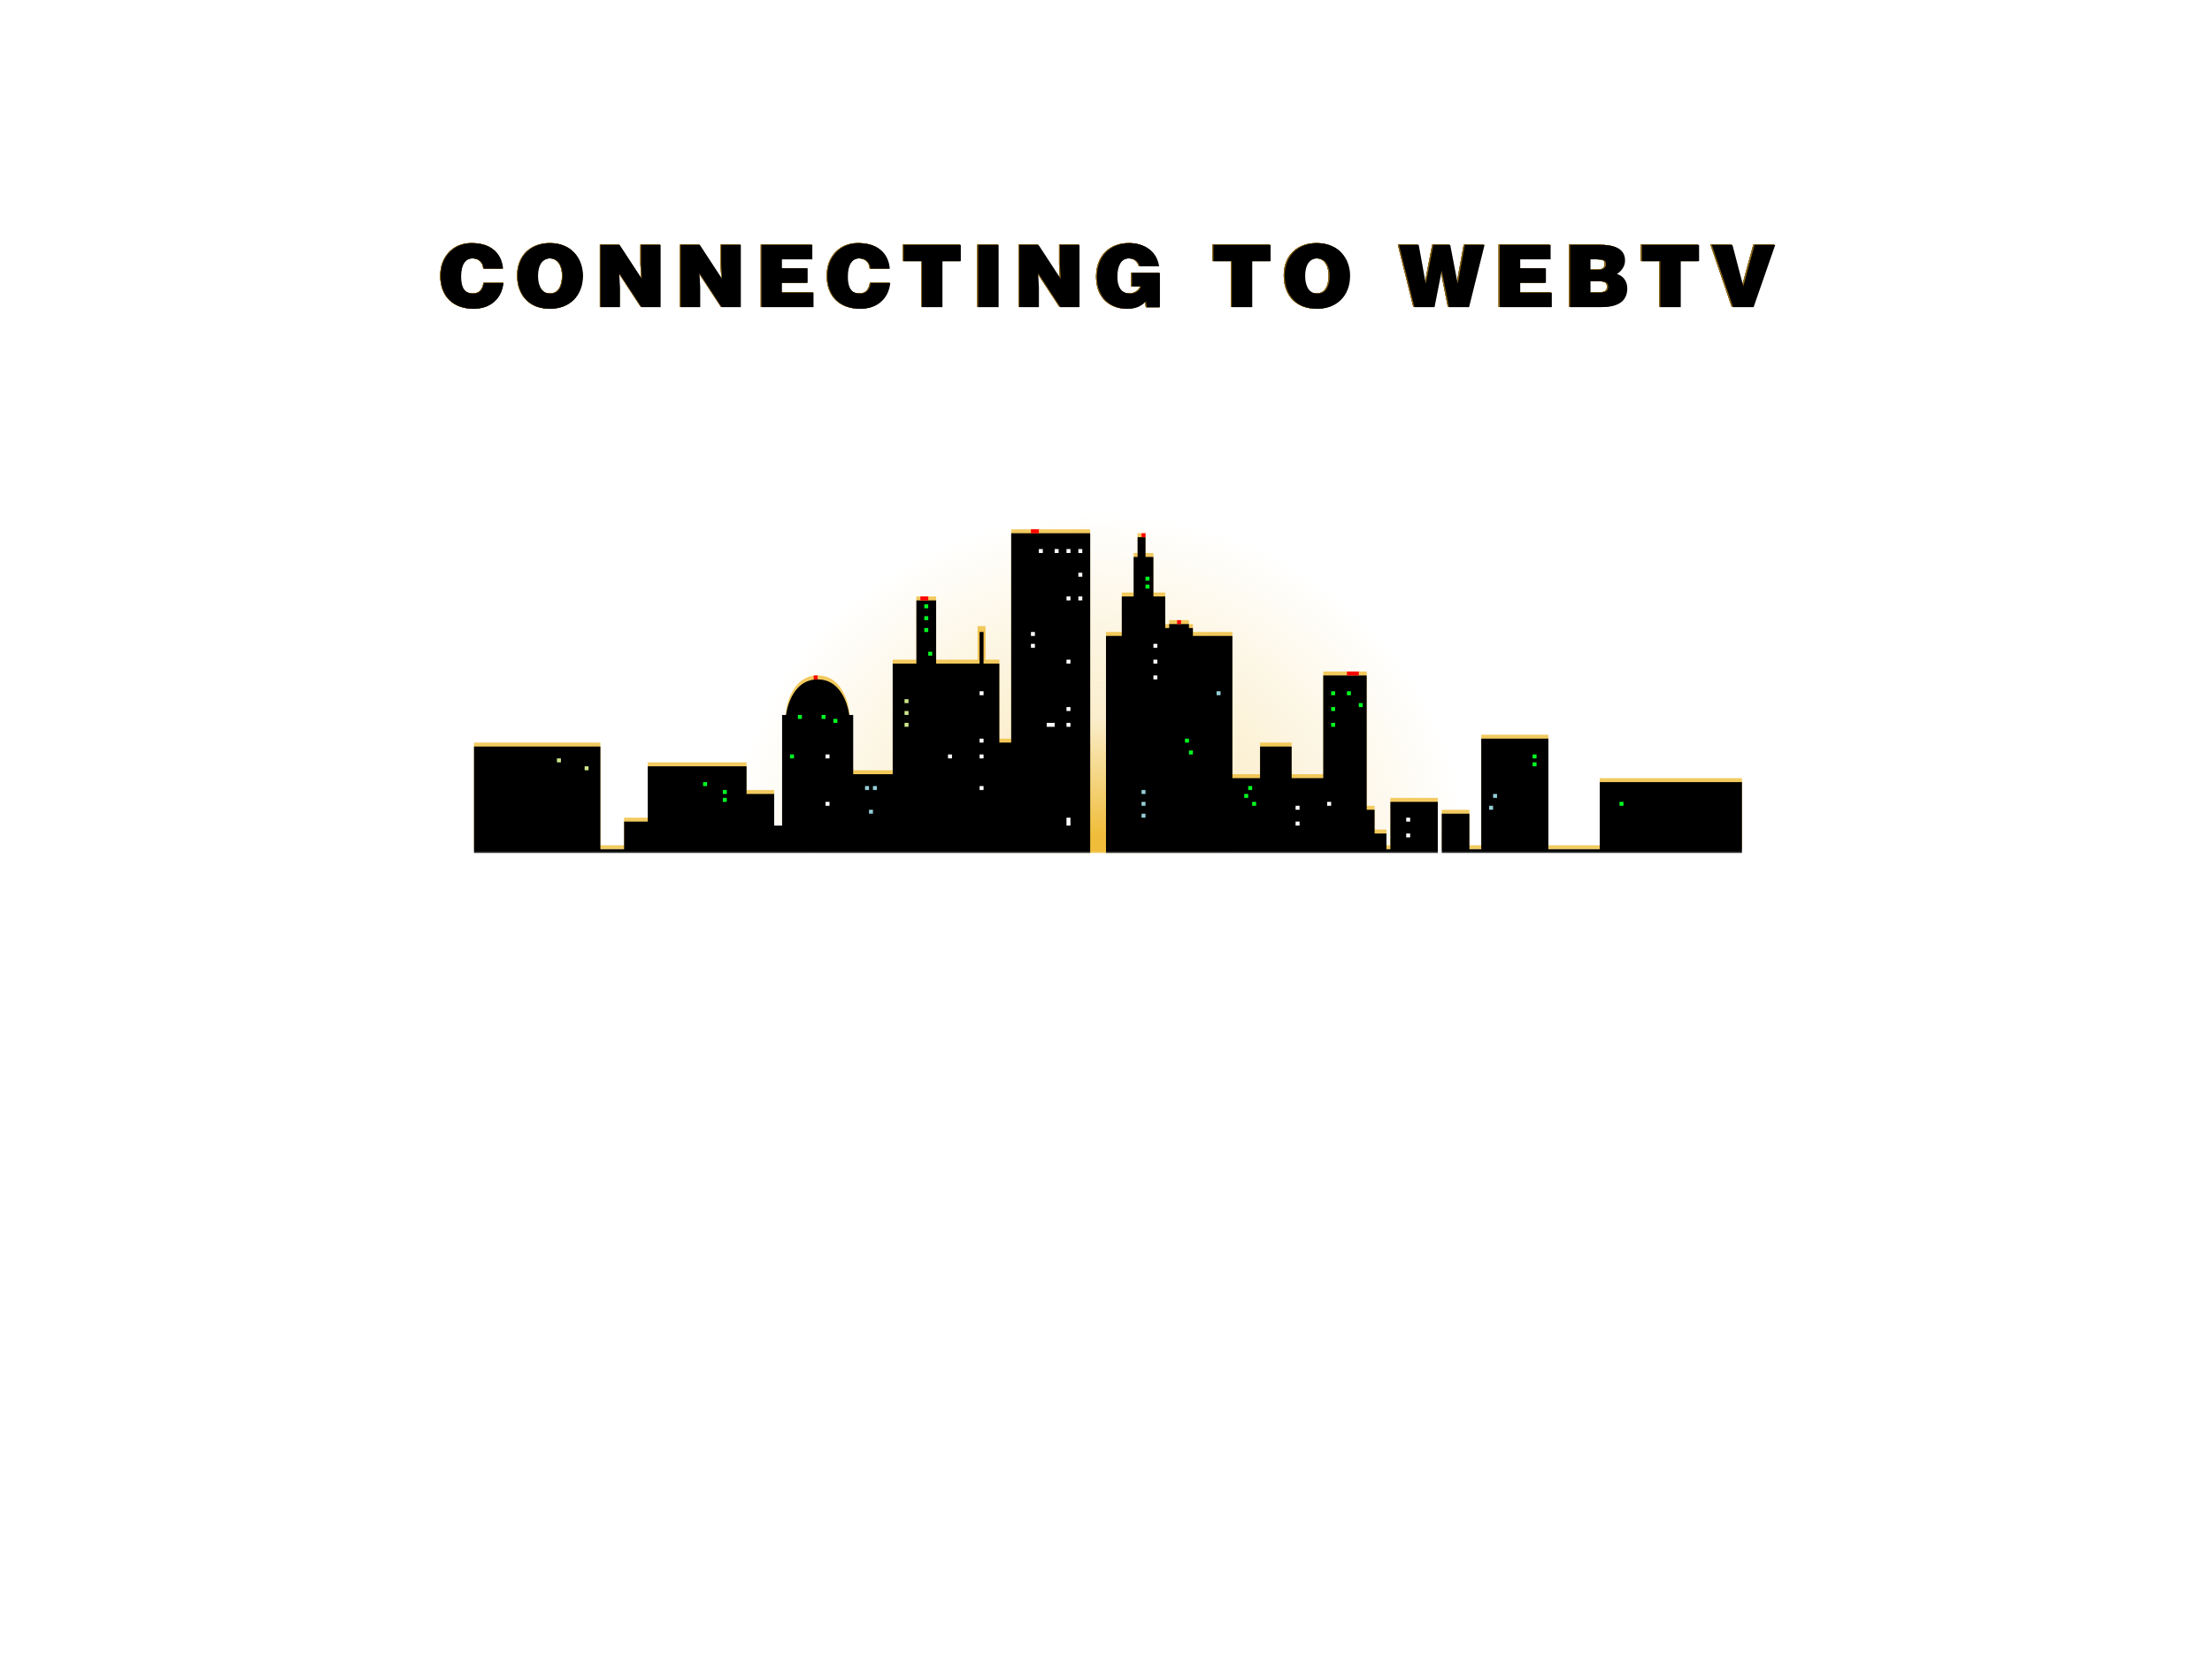 <svg width="560" height="420" version="1.1" viewBox="0 0 560 420" xmlns="http://www.w3.org/2000/svg" xmlns:cc="http://creativecommons.org/ns#" xmlns:dc="http://purl.org/dc/elements/1.1/" xmlns:rdf="http://www.w3.org/1999/02/22-rdf-syntax-ns#" xmlns:xlink="http://www.w3.org/1999/xlink"><title>WebTV Dialing</title><defs><filter id="f" x="-.014" y="-.288" width="1.028" height="1.576" color-interpolation-filters="sRGB"><feGaussianBlur stdDeviation="5.136"/></filter><filter id="g" x="-.014" y="-.288" width="1.028" height="1.576" color-interpolation-filters="sRGB"><feGaussianBlur stdDeviation="5.136"/></filter><filter id="h" x="-.014" y="-.288" width="1.028" height="1.576" color-interpolation-filters="sRGB"><feGaussianBlur stdDeviation="5.136"/></filter><filter id="i" x="-.014" y="-.288" width="1.028" height="1.576" color-interpolation-filters="sRGB"><feGaussianBlur stdDeviation="5.136"/></filter><filter id="j" x="-.014" y="-.288" width="1.028" height="1.576" color-interpolation-filters="sRGB"><feGaussianBlur stdDeviation="5.136"/></filter><filter id="k" x="-.014" y="-.288" width="1.028" height="1.576" color-interpolation-filters="sRGB"><feGaussianBlur stdDeviation="5.136"/></filter><radialGradient id="a" cx="278" cy="-91.5" r="83" gradientTransform="matrix(-1.121 2.7193e-7 -3.552e-7 -1.036 589.49 -310.81)" gradientUnits="userSpaceOnUse"><stop stop-color="#efbd39" offset="0"/><stop stop-color="#efbd39" offset=".05"/><stop stop-color="#efbd39" stop-opacity=".25" offset=".4"/><stop stop-color="#efbd39" stop-opacity="0" offset="1"/></radialGradient><filter id="e" x="-.017" y="-.067" width="1.034" height="1.134" color-interpolation-filters="sRGB"><feGaussianBlur stdDeviation="2.261"/></filter><filter id="d" x="-.197" y="-.046" width="1.394" height="1.093" color-interpolation-filters="sRGB"><feGaussianBlur stdDeviation="0.164"/></filter><linearGradient id="b" x1="248" x2="248" y1="160" y2="168" gradientUnits="userSpaceOnUse"><stop stop-color="#efbd39" offset=".25"/><stop stop-color="#efbd39" stop-opacity="0" offset="1"/></linearGradient><mask id="c" maskUnits="userSpaceOnUse"><path d="m115 90.046h331v125.95h-331z" fill="url(#l)" style="paint-order:fill markers stroke"/></mask><linearGradient id="l" x1="115" x2="446" y1="153.02" y2="153.02" gradientUnits="userSpaceOnUse"><stop offset="0"/><stop stop-color="#808080" offset=".16"/><stop stop-color="#fff" offset=".25"/><stop stop-color="#fff" offset=".7"/><stop stop-color="#808080" offset=".82"/><stop offset="1"/></linearGradient></defs><g fill="#8d681b" stroke-linejoin="bevel" stroke-width=".28"><path transform="matrix(.388 0 0 .388 -92.998 .285)" d="m567.61 174.45q-0.79-7.959-6.04-12.248-5.193-4.346-14.393-4.346-4.233 0-7.959 1.468-3.669 1.468-6.435 4.29t-4.346 6.773q-1.524 3.951-1.524 8.805 0 4.911 1.468 8.918 1.468 3.951 4.29 6.773t6.83 4.29 8.975 1.468q8.072 0 13.264-4.459 5.249-4.516 6.152-12.361h-12.813q-0.395 3.104-2.088 5.024-1.693 1.863-4.741 1.863-2.427 0-4.064-0.847-1.58-0.903-2.427-2.427-0.847-1.58-1.185-3.5-0.339-1.919-0.339-4.29 0-5.814 1.976-8.805 1.976-3.048 5.532-3.048 3.104 0 5.024 1.75 1.919 1.75 2.201 4.911zm30.635-6.66q2.145 0 3.669 0.96 1.58 0.903 2.54 2.54 1.016 1.58 1.468 3.612 0.452 1.976 0.452 4.12 0 5.362-1.976 8.523-1.919 3.161-6.04 3.161-2.258 0-3.838-1.016-1.58-1.072-2.484-2.766-0.903-1.75-1.298-3.725-0.339-2.032-0.339-4.177 0-2.088 0.395-4.064t1.298-3.556q0.96-1.637 2.484-2.596 1.524-1.016 3.669-1.016zm0.113-9.934q-4.685 0-8.636 1.468-3.895 1.468-6.773 4.29-2.822 2.766-4.346 6.717-1.524 3.895-1.524 8.58 0 5.08 1.524 9.144t4.346 6.886 6.717 4.29q3.951 1.411 8.692 1.411 4.516 0 8.41-1.411 3.895-1.468 6.773-4.233 2.935-2.822 4.516-6.83 1.637-4.064 1.637-9.144 0-4.12-1.355-7.902-1.298-3.782-4.008-6.773-2.653-3.048-6.717-4.741-4.008-1.75-9.257-1.75zm45.198 1.072h-12.474v40.64h12.756v-12.869l-0.508-9.257 14.506 22.126h12.474v-40.64h-12.756v12.926l0.508 9.257zm52.31 0h-12.474v40.64h12.756v-12.869l-0.508-9.257 14.506 22.126h12.474v-40.64h-12.756v12.926l0.508 9.257zm74.154 40.64v-9.483h-20.602v-6.378h16.764v-9.483h-16.764v-5.814h19.812v-9.483h-33.133v40.64zm49.77-25.118q-0.79-7.959-6.04-12.248-5.193-4.346-14.393-4.346-4.233 0-7.959 1.468-3.669 1.468-6.435 4.29t-4.346 6.773q-1.524 3.951-1.524 8.805 0 4.911 1.468 8.918 1.468 3.951 4.29 6.773t6.83 4.29 8.975 1.468q8.072 0 13.264-4.459 5.249-4.516 6.152-12.361h-12.813q-0.395 3.104-2.088 5.024-1.693 1.863-4.741 1.863-2.427 0-4.064-0.847-1.58-0.903-2.427-2.427-0.847-1.58-1.185-3.5-0.339-1.919-0.339-4.29 0-5.814 1.976-8.805 1.976-3.048 5.532-3.048 3.104 0 5.024 1.75 1.919 1.75 2.201 4.911zm9.017-4.854h11.966v29.972h13.321v-29.972h11.966v-10.668h-37.253zm61.905 29.972v-40.64h-13.321v40.64zm26.007-40.64h-12.474v40.64h12.756v-12.869l-0.508-9.257 14.506 22.126h12.474v-40.64h-12.756v12.926l0.508 9.257zm79.177 18.288h-18.232v8.805h5.87q-0.508 2.032-2.596 3.387-2.088 1.298-4.233 1.298-2.427 0-4.12-0.847-1.637-0.903-2.596-2.427-0.96-1.524-1.411-3.443-0.395-1.976-0.395-4.29 0-5.532 1.919-8.692 1.976-3.217 5.814-3.217 2.596 0 4.346 1.355 1.75 1.298 2.484 3.782h12.644q-1.185-7.281-6.435-11.176-5.249-3.895-12.813-3.895-4.854 0-8.805 1.58t-6.773 4.516q-2.766 2.935-4.233 6.943-1.468 4.008-1.468 8.862 0 5.136 1.524 9.088 1.58 3.951 4.346 6.604 2.766 2.596 6.265 3.895 3.556 1.298 7.564 1.298 4.403 0 7.394-1.355 2.992-1.411 4.854-3.612l0.508 4.008h8.58zm34.911-7.62h11.966v29.972h13.321v-29.972h11.966v-10.668h-37.253zm67.663-1.806q2.145 0 3.669 0.96 1.58 0.903 2.54 2.54 1.016 1.58 1.468 3.612 0.452 1.976 0.452 4.12 0 5.362-1.976 8.523-1.919 3.161-6.04 3.161-2.258 0-3.838-1.016-1.581-1.072-2.484-2.766-0.903-1.75-1.298-3.725-0.339-2.032-0.339-4.177 0-2.088 0.395-4.064t1.298-3.556q0.96-1.637 2.483-2.596 1.524-1.016 3.669-1.016zm0.113-9.934q-4.685 0-8.636 1.468-3.895 1.468-6.773 4.29-2.822 2.766-4.346 6.717-1.524 3.895-1.524 8.58 0 5.08 1.524 9.144t4.346 6.886q2.822 2.822 6.717 4.29 3.951 1.411 8.693 1.411 4.516 0 8.41-1.411 3.895-1.468 6.773-4.233 2.935-2.822 4.516-6.83 1.637-4.064 1.637-9.144 0-4.12-1.355-7.902-1.298-3.782-4.008-6.773-2.653-3.048-6.717-4.741-4.008-1.75-9.257-1.75zm86.614 1.072h-11.007l-4.854 25.118h-0.113l-4.572-25.118h-12.869l10.104 40.64h13.095l4.628-23.594h0.113l4.685 23.594h13.095l10.104-40.64h-12.869l-4.572 25.118h-0.113zm66.252 40.64v-9.483h-20.602v-6.378h16.764v-9.483h-16.764v-5.814h19.812v-9.483h-33.133v40.64zm29.45-16.99q3.782 0 5.532 0.677 1.806 0.677 1.806 3.104 0 2.088-1.524 2.935-1.468 0.79-4.233 0.79h-5.814v-7.507zm0.452-14.168q2.766 0 4.064 0.564 1.355 0.508 1.355 2.653 0 1.693-1.298 2.653-1.242 0.903-3.274 0.903h-5.532v-6.773zm1.806 31.157q4.12 0 7.281-0.621 3.217-0.677 5.475-2.088 2.314-1.468 3.499-3.838 1.242-2.371 1.242-5.701 0-3.387-1.806-5.927-1.75-2.54-4.967-3.387 2.201-1.411 3.725-3.669 1.581-2.314 1.581-5.193 0-2.935-1.242-4.911-1.242-2.032-3.443-3.161-2.201-1.185-5.136-1.637-2.935-0.508-6.604-0.508h-19.417v40.64zm27.079-29.972h11.966v29.972h13.321v-29.972h11.966v-10.668h-37.253zm59.422 29.972h13.377l14.111-40.64h-13.434l-7.394 27.037-7.112-27.037h-13.434z" filter="url(#f)" style="paint-order:stroke fill markers" aria-label="CONNECTING TO WEBTV"/><path transform="matrix(.388 0 0 .388 -92.998 .285)" d="m567.61 174.45q-0.79-7.959-6.04-12.248-5.193-4.346-14.393-4.346-4.233 0-7.959 1.468-3.669 1.468-6.435 4.29t-4.346 6.773q-1.524 3.951-1.524 8.805 0 4.911 1.468 8.918 1.468 3.951 4.29 6.773t6.83 4.29 8.975 1.468q8.072 0 13.264-4.459 5.249-4.516 6.152-12.361h-12.813q-0.395 3.104-2.088 5.024-1.693 1.863-4.741 1.863-2.427 0-4.064-0.847-1.58-0.903-2.427-2.427-0.847-1.58-1.185-3.5-0.339-1.919-0.339-4.29 0-5.814 1.976-8.805 1.976-3.048 5.532-3.048 3.104 0 5.024 1.75 1.919 1.75 2.201 4.911zm30.635-6.66q2.145 0 3.669 0.96 1.58 0.903 2.54 2.54 1.016 1.58 1.468 3.612 0.452 1.976 0.452 4.12 0 5.362-1.976 8.523-1.919 3.161-6.04 3.161-2.258 0-3.838-1.016-1.58-1.072-2.484-2.766-0.903-1.75-1.298-3.725-0.339-2.032-0.339-4.177 0-2.088 0.395-4.064t1.298-3.556q0.96-1.637 2.484-2.596 1.524-1.016 3.669-1.016zm0.113-9.934q-4.685 0-8.636 1.468-3.895 1.468-6.773 4.29-2.822 2.766-4.346 6.717-1.524 3.895-1.524 8.58 0 5.08 1.524 9.144t4.346 6.886 6.717 4.29q3.951 1.411 8.692 1.411 4.516 0 8.41-1.411 3.895-1.468 6.773-4.233 2.935-2.822 4.516-6.83 1.637-4.064 1.637-9.144 0-4.12-1.355-7.902-1.298-3.782-4.008-6.773-2.653-3.048-6.717-4.741-4.008-1.75-9.257-1.75zm45.198 1.072h-12.474v40.64h12.756v-12.869l-0.508-9.257 14.506 22.126h12.474v-40.64h-12.756v12.926l0.508 9.257zm52.31 0h-12.474v40.64h12.756v-12.869l-0.508-9.257 14.506 22.126h12.474v-40.64h-12.756v12.926l0.508 9.257zm74.154 40.64v-9.483h-20.602v-6.378h16.764v-9.483h-16.764v-5.814h19.812v-9.483h-33.133v40.64zm49.77-25.118q-0.79-7.959-6.04-12.248-5.193-4.346-14.393-4.346-4.233 0-7.959 1.468-3.669 1.468-6.435 4.29t-4.346 6.773q-1.524 3.951-1.524 8.805 0 4.911 1.468 8.918 1.468 3.951 4.29 6.773t6.83 4.29 8.975 1.468q8.072 0 13.264-4.459 5.249-4.516 6.152-12.361h-12.813q-0.395 3.104-2.088 5.024-1.693 1.863-4.741 1.863-2.427 0-4.064-0.847-1.58-0.903-2.427-2.427-0.847-1.58-1.185-3.5-0.339-1.919-0.339-4.29 0-5.814 1.976-8.805 1.976-3.048 5.532-3.048 3.104 0 5.024 1.75 1.919 1.75 2.201 4.911zm9.017-4.854h11.966v29.972h13.321v-29.972h11.966v-10.668h-37.253zm61.905 29.972v-40.64h-13.321v40.64zm26.007-40.64h-12.474v40.64h12.756v-12.869l-0.508-9.257 14.506 22.126h12.474v-40.64h-12.756v12.926l0.508 9.257zm79.177 18.288h-18.232v8.805h5.87q-0.508 2.032-2.596 3.387-2.088 1.298-4.233 1.298-2.427 0-4.12-0.847-1.637-0.903-2.596-2.427-0.96-1.524-1.411-3.443-0.395-1.976-0.395-4.29 0-5.532 1.919-8.692 1.976-3.217 5.814-3.217 2.596 0 4.346 1.355 1.75 1.298 2.484 3.782h12.644q-1.185-7.281-6.435-11.176-5.249-3.895-12.813-3.895-4.854 0-8.805 1.58t-6.773 4.516q-2.766 2.935-4.233 6.943-1.468 4.008-1.468 8.862 0 5.136 1.524 9.088 1.58 3.951 4.346 6.604 2.766 2.596 6.265 3.895 3.556 1.298 7.564 1.298 4.403 0 7.394-1.355 2.992-1.411 4.854-3.612l0.508 4.008h8.58zm34.911-7.62h11.966v29.972h13.321v-29.972h11.966v-10.668h-37.253zm67.663-1.806q2.145 0 3.669 0.96 1.58 0.903 2.54 2.54 1.016 1.58 1.468 3.612 0.452 1.976 0.452 4.12 0 5.362-1.976 8.523-1.919 3.161-6.04 3.161-2.258 0-3.838-1.016-1.581-1.072-2.484-2.766-0.903-1.75-1.298-3.725-0.339-2.032-0.339-4.177 0-2.088 0.395-4.064t1.298-3.556q0.96-1.637 2.483-2.596 1.524-1.016 3.669-1.016zm0.113-9.934q-4.685 0-8.636 1.468-3.895 1.468-6.773 4.29-2.822 2.766-4.346 6.717-1.524 3.895-1.524 8.58 0 5.08 1.524 9.144t4.346 6.886q2.822 2.822 6.717 4.29 3.951 1.411 8.693 1.411 4.516 0 8.41-1.411 3.895-1.468 6.773-4.233 2.935-2.822 4.516-6.83 1.637-4.064 1.637-9.144 0-4.12-1.355-7.902-1.298-3.782-4.008-6.773-2.653-3.048-6.717-4.741-4.008-1.75-9.257-1.75zm86.614 1.072h-11.007l-4.854 25.118h-0.113l-4.572-25.118h-12.869l10.104 40.64h13.095l4.628-23.594h0.113l4.685 23.594h13.095l10.104-40.64h-12.869l-4.572 25.118h-0.113zm66.252 40.64v-9.483h-20.602v-6.378h16.764v-9.483h-16.764v-5.814h19.812v-9.483h-33.133v40.64zm29.45-16.99q3.782 0 5.532 0.677 1.806 0.677 1.806 3.104 0 2.088-1.524 2.935-1.468 0.79-4.233 0.79h-5.814v-7.507zm0.452-14.168q2.766 0 4.064 0.564 1.355 0.508 1.355 2.653 0 1.693-1.298 2.653-1.242 0.903-3.274 0.903h-5.532v-6.773zm1.806 31.157q4.12 0 7.281-0.621 3.217-0.677 5.475-2.088 2.314-1.468 3.499-3.838 1.242-2.371 1.242-5.701 0-3.387-1.806-5.927-1.75-2.54-4.967-3.387 2.201-1.411 3.725-3.669 1.581-2.314 1.581-5.193 0-2.935-1.242-4.911-1.242-2.032-3.443-3.161-2.201-1.185-5.136-1.637-2.935-0.508-6.604-0.508h-19.417v40.64zm27.079-29.972h11.966v29.972h13.321v-29.972h11.966v-10.668h-37.253zm59.422 29.972h13.377l14.111-40.64h-13.434l-7.394 27.037-7.112-27.037h-13.434z" filter="url(#g)" style="paint-order:stroke fill markers" aria-label="CONNECTING TO WEBTV"/><path transform="matrix(.388 0 0 .388 -92.998 .285)" d="m567.61 174.45q-0.79-7.959-6.04-12.248-5.193-4.346-14.393-4.346-4.233 0-7.959 1.468-3.669 1.468-6.435 4.29t-4.346 6.773q-1.524 3.951-1.524 8.805 0 4.911 1.468 8.918 1.468 3.951 4.29 6.773t6.83 4.29 8.975 1.468q8.072 0 13.264-4.459 5.249-4.516 6.152-12.361h-12.813q-0.395 3.104-2.088 5.024-1.693 1.863-4.741 1.863-2.427 0-4.064-0.847-1.58-0.903-2.427-2.427-0.847-1.58-1.185-3.5-0.339-1.919-0.339-4.29 0-5.814 1.976-8.805 1.976-3.048 5.532-3.048 3.104 0 5.024 1.75 1.919 1.75 2.201 4.911zm30.635-6.66q2.145 0 3.669 0.96 1.58 0.903 2.54 2.54 1.016 1.58 1.468 3.612 0.452 1.976 0.452 4.12 0 5.362-1.976 8.523-1.919 3.161-6.04 3.161-2.258 0-3.838-1.016-1.58-1.072-2.484-2.766-0.903-1.75-1.298-3.725-0.339-2.032-0.339-4.177 0-2.088 0.395-4.064t1.298-3.556q0.96-1.637 2.484-2.596 1.524-1.016 3.669-1.016zm0.113-9.934q-4.685 0-8.636 1.468-3.895 1.468-6.773 4.29-2.822 2.766-4.346 6.717-1.524 3.895-1.524 8.58 0 5.08 1.524 9.144t4.346 6.886 6.717 4.29q3.951 1.411 8.692 1.411 4.516 0 8.41-1.411 3.895-1.468 6.773-4.233 2.935-2.822 4.516-6.83 1.637-4.064 1.637-9.144 0-4.12-1.355-7.902-1.298-3.782-4.008-6.773-2.653-3.048-6.717-4.741-4.008-1.75-9.257-1.75zm45.198 1.072h-12.474v40.64h12.756v-12.869l-0.508-9.257 14.506 22.126h12.474v-40.64h-12.756v12.926l0.508 9.257zm52.31 0h-12.474v40.64h12.756v-12.869l-0.508-9.257 14.506 22.126h12.474v-40.64h-12.756v12.926l0.508 9.257zm74.154 40.64v-9.483h-20.602v-6.378h16.764v-9.483h-16.764v-5.814h19.812v-9.483h-33.133v40.64zm49.77-25.118q-0.79-7.959-6.04-12.248-5.193-4.346-14.393-4.346-4.233 0-7.959 1.468-3.669 1.468-6.435 4.29t-4.346 6.773q-1.524 3.951-1.524 8.805 0 4.911 1.468 8.918 1.468 3.951 4.29 6.773t6.83 4.29 8.975 1.468q8.072 0 13.264-4.459 5.249-4.516 6.152-12.361h-12.813q-0.395 3.104-2.088 5.024-1.693 1.863-4.741 1.863-2.427 0-4.064-0.847-1.58-0.903-2.427-2.427-0.847-1.58-1.185-3.5-0.339-1.919-0.339-4.29 0-5.814 1.976-8.805 1.976-3.048 5.532-3.048 3.104 0 5.024 1.75 1.919 1.75 2.201 4.911zm9.017-4.854h11.966v29.972h13.321v-29.972h11.966v-10.668h-37.253zm61.905 29.972v-40.64h-13.321v40.64zm26.007-40.64h-12.474v40.64h12.756v-12.869l-0.508-9.257 14.506 22.126h12.474v-40.64h-12.756v12.926l0.508 9.257zm79.177 18.288h-18.232v8.805h5.87q-0.508 2.032-2.596 3.387-2.088 1.298-4.233 1.298-2.427 0-4.12-0.847-1.637-0.903-2.596-2.427-0.96-1.524-1.411-3.443-0.395-1.976-0.395-4.29 0-5.532 1.919-8.692 1.976-3.217 5.814-3.217 2.596 0 4.346 1.355 1.75 1.298 2.484 3.782h12.644q-1.185-7.281-6.435-11.176-5.249-3.895-12.813-3.895-4.854 0-8.805 1.58t-6.773 4.516q-2.766 2.935-4.233 6.943-1.468 4.008-1.468 8.862 0 5.136 1.524 9.088 1.58 3.951 4.346 6.604 2.766 2.596 6.265 3.895 3.556 1.298 7.564 1.298 4.403 0 7.394-1.355 2.992-1.411 4.854-3.612l0.508 4.008h8.58zm34.911-7.62h11.966v29.972h13.321v-29.972h11.966v-10.668h-37.253zm67.663-1.806q2.145 0 3.669 0.96 1.58 0.903 2.54 2.54 1.016 1.58 1.468 3.612 0.452 1.976 0.452 4.12 0 5.362-1.976 8.523-1.919 3.161-6.04 3.161-2.258 0-3.838-1.016-1.581-1.072-2.484-2.766-0.903-1.75-1.298-3.725-0.339-2.032-0.339-4.177 0-2.088 0.395-4.064t1.298-3.556q0.96-1.637 2.483-2.596 1.524-1.016 3.669-1.016zm0.113-9.934q-4.685 0-8.636 1.468-3.895 1.468-6.773 4.29-2.822 2.766-4.346 6.717-1.524 3.895-1.524 8.58 0 5.08 1.524 9.144t4.346 6.886q2.822 2.822 6.717 4.29 3.951 1.411 8.693 1.411 4.516 0 8.41-1.411 3.895-1.468 6.773-4.233 2.935-2.822 4.516-6.83 1.637-4.064 1.637-9.144 0-4.12-1.355-7.902-1.298-3.782-4.008-6.773-2.653-3.048-6.717-4.741-4.008-1.75-9.257-1.75zm86.614 1.072h-11.007l-4.854 25.118h-0.113l-4.572-25.118h-12.869l10.104 40.64h13.095l4.628-23.594h0.113l4.685 23.594h13.095l10.104-40.64h-12.869l-4.572 25.118h-0.113zm66.252 40.64v-9.483h-20.602v-6.378h16.764v-9.483h-16.764v-5.814h19.812v-9.483h-33.133v40.64zm29.45-16.99q3.782 0 5.532 0.677 1.806 0.677 1.806 3.104 0 2.088-1.524 2.935-1.468 0.79-4.233 0.79h-5.814v-7.507zm0.452-14.168q2.766 0 4.064 0.564 1.355 0.508 1.355 2.653 0 1.693-1.298 2.653-1.242 0.903-3.274 0.903h-5.532v-6.773zm1.806 31.157q4.12 0 7.281-0.621 3.217-0.677 5.475-2.088 2.314-1.468 3.499-3.838 1.242-2.371 1.242-5.701 0-3.387-1.806-5.927-1.75-2.54-4.967-3.387 2.201-1.411 3.725-3.669 1.581-2.314 1.581-5.193 0-2.935-1.242-4.911-1.242-2.032-3.443-3.161-2.201-1.185-5.136-1.637-2.935-0.508-6.604-0.508h-19.417v40.64zm27.079-29.972h11.966v29.972h13.321v-29.972h11.966v-10.668h-37.253zm59.422 29.972h13.377l14.111-40.64h-13.434l-7.394 27.037-7.112-27.037h-13.434z" filter="url(#h)" style="paint-order:stroke fill markers" aria-label="CONNECTING TO WEBTV"/><path transform="matrix(.388 0 0 .388 -92.998 .285)" d="m567.61 174.45q-0.79-7.959-6.04-12.248-5.193-4.346-14.393-4.346-4.233 0-7.959 1.468-3.669 1.468-6.435 4.29t-4.346 6.773q-1.524 3.951-1.524 8.805 0 4.911 1.468 8.918 1.468 3.951 4.29 6.773t6.83 4.29 8.975 1.468q8.072 0 13.264-4.459 5.249-4.516 6.152-12.361h-12.813q-0.395 3.104-2.088 5.024-1.693 1.863-4.741 1.863-2.427 0-4.064-0.847-1.58-0.903-2.427-2.427-0.847-1.58-1.185-3.5-0.339-1.919-0.339-4.29 0-5.814 1.976-8.805 1.976-3.048 5.532-3.048 3.104 0 5.024 1.75 1.919 1.75 2.201 4.911zm30.635-6.66q2.145 0 3.669 0.96 1.58 0.903 2.54 2.54 1.016 1.58 1.468 3.612 0.452 1.976 0.452 4.12 0 5.362-1.976 8.523-1.919 3.161-6.04 3.161-2.258 0-3.838-1.016-1.58-1.072-2.484-2.766-0.903-1.75-1.298-3.725-0.339-2.032-0.339-4.177 0-2.088 0.395-4.064t1.298-3.556q0.96-1.637 2.484-2.596 1.524-1.016 3.669-1.016zm0.113-9.934q-4.685 0-8.636 1.468-3.895 1.468-6.773 4.29-2.822 2.766-4.346 6.717-1.524 3.895-1.524 8.58 0 5.08 1.524 9.144t4.346 6.886 6.717 4.29q3.951 1.411 8.692 1.411 4.516 0 8.41-1.411 3.895-1.468 6.773-4.233 2.935-2.822 4.516-6.83 1.637-4.064 1.637-9.144 0-4.12-1.355-7.902-1.298-3.782-4.008-6.773-2.653-3.048-6.717-4.741-4.008-1.75-9.257-1.75zm45.198 1.072h-12.474v40.64h12.756v-12.869l-0.508-9.257 14.506 22.126h12.474v-40.64h-12.756v12.926l0.508 9.257zm52.31 0h-12.474v40.64h12.756v-12.869l-0.508-9.257 14.506 22.126h12.474v-40.64h-12.756v12.926l0.508 9.257zm74.154 40.64v-9.483h-20.602v-6.378h16.764v-9.483h-16.764v-5.814h19.812v-9.483h-33.133v40.64zm49.77-25.118q-0.79-7.959-6.04-12.248-5.193-4.346-14.393-4.346-4.233 0-7.959 1.468-3.669 1.468-6.435 4.29t-4.346 6.773q-1.524 3.951-1.524 8.805 0 4.911 1.468 8.918 1.468 3.951 4.29 6.773t6.83 4.29 8.975 1.468q8.072 0 13.264-4.459 5.249-4.516 6.152-12.361h-12.813q-0.395 3.104-2.088 5.024-1.693 1.863-4.741 1.863-2.427 0-4.064-0.847-1.58-0.903-2.427-2.427-0.847-1.58-1.185-3.5-0.339-1.919-0.339-4.29 0-5.814 1.976-8.805 1.976-3.048 5.532-3.048 3.104 0 5.024 1.75 1.919 1.75 2.201 4.911zm9.017-4.854h11.966v29.972h13.321v-29.972h11.966v-10.668h-37.253zm61.905 29.972v-40.64h-13.321v40.64zm26.007-40.64h-12.474v40.64h12.756v-12.869l-0.508-9.257 14.506 22.126h12.474v-40.64h-12.756v12.926l0.508 9.257zm79.177 18.288h-18.232v8.805h5.87q-0.508 2.032-2.596 3.387-2.088 1.298-4.233 1.298-2.427 0-4.12-0.847-1.637-0.903-2.596-2.427-0.96-1.524-1.411-3.443-0.395-1.976-0.395-4.29 0-5.532 1.919-8.692 1.976-3.217 5.814-3.217 2.596 0 4.346 1.355 1.75 1.298 2.484 3.782h12.644q-1.185-7.281-6.435-11.176-5.249-3.895-12.813-3.895-4.854 0-8.805 1.58t-6.773 4.516q-2.766 2.935-4.233 6.943-1.468 4.008-1.468 8.862 0 5.136 1.524 9.088 1.58 3.951 4.346 6.604 2.766 2.596 6.265 3.895 3.556 1.298 7.564 1.298 4.403 0 7.394-1.355 2.992-1.411 4.854-3.612l0.508 4.008h8.58zm34.911-7.62h11.966v29.972h13.321v-29.972h11.966v-10.668h-37.253zm67.663-1.806q2.145 0 3.669 0.96 1.58 0.903 2.54 2.54 1.016 1.58 1.468 3.612 0.452 1.976 0.452 4.12 0 5.362-1.976 8.523-1.919 3.161-6.04 3.161-2.258 0-3.838-1.016-1.581-1.072-2.484-2.766-0.903-1.75-1.298-3.725-0.339-2.032-0.339-4.177 0-2.088 0.395-4.064t1.298-3.556q0.96-1.637 2.483-2.596 1.524-1.016 3.669-1.016zm0.113-9.934q-4.685 0-8.636 1.468-3.895 1.468-6.773 4.29-2.822 2.766-4.346 6.717-1.524 3.895-1.524 8.58 0 5.08 1.524 9.144t4.346 6.886q2.822 2.822 6.717 4.29 3.951 1.411 8.693 1.411 4.516 0 8.41-1.411 3.895-1.468 6.773-4.233 2.935-2.822 4.516-6.83 1.637-4.064 1.637-9.144 0-4.12-1.355-7.902-1.298-3.782-4.008-6.773-2.653-3.048-6.717-4.741-4.008-1.75-9.257-1.75zm86.614 1.072h-11.007l-4.854 25.118h-0.113l-4.572-25.118h-12.869l10.104 40.64h13.095l4.628-23.594h0.113l4.685 23.594h13.095l10.104-40.64h-12.869l-4.572 25.118h-0.113zm66.252 40.64v-9.483h-20.602v-6.378h16.764v-9.483h-16.764v-5.814h19.812v-9.483h-33.133v40.64zm29.45-16.99q3.782 0 5.532 0.677 1.806 0.677 1.806 3.104 0 2.088-1.524 2.935-1.468 0.79-4.233 0.79h-5.814v-7.507zm0.452-14.168q2.766 0 4.064 0.564 1.355 0.508 1.355 2.653 0 1.693-1.298 2.653-1.242 0.903-3.274 0.903h-5.532v-6.773zm1.806 31.157q4.12 0 7.281-0.621 3.217-0.677 5.475-2.088 2.314-1.468 3.499-3.838 1.242-2.371 1.242-5.701 0-3.387-1.806-5.927-1.75-2.54-4.967-3.387 2.201-1.411 3.725-3.669 1.581-2.314 1.581-5.193 0-2.935-1.242-4.911-1.242-2.032-3.443-3.161-2.201-1.185-5.136-1.637-2.935-0.508-6.604-0.508h-19.417v40.64zm27.079-29.972h11.966v29.972h13.321v-29.972h11.966v-10.668h-37.253zm59.422 29.972h13.377l14.111-40.64h-13.434l-7.394 27.037-7.112-27.037h-13.434z" filter="url(#i)" style="paint-order:stroke fill markers" aria-label="CONNECTING TO WEBTV"/><path transform="matrix(.388 0 0 .388 -92.998 .285)" d="m567.61 174.45q-0.79-7.959-6.04-12.248-5.193-4.346-14.393-4.346-4.233 0-7.959 1.468-3.669 1.468-6.435 4.29t-4.346 6.773q-1.524 3.951-1.524 8.805 0 4.911 1.468 8.918 1.468 3.951 4.29 6.773t6.83 4.29 8.975 1.468q8.072 0 13.264-4.459 5.249-4.516 6.152-12.361h-12.813q-0.395 3.104-2.088 5.024-1.693 1.863-4.741 1.863-2.427 0-4.064-0.847-1.58-0.903-2.427-2.427-0.847-1.58-1.185-3.5-0.339-1.919-0.339-4.29 0-5.814 1.976-8.805 1.976-3.048 5.532-3.048 3.104 0 5.024 1.75 1.919 1.75 2.201 4.911zm30.635-6.66q2.145 0 3.669 0.96 1.58 0.903 2.54 2.54 1.016 1.58 1.468 3.612 0.452 1.976 0.452 4.12 0 5.362-1.976 8.523-1.919 3.161-6.04 3.161-2.258 0-3.838-1.016-1.58-1.072-2.484-2.766-0.903-1.75-1.298-3.725-0.339-2.032-0.339-4.177 0-2.088 0.395-4.064t1.298-3.556q0.96-1.637 2.484-2.596 1.524-1.016 3.669-1.016zm0.113-9.934q-4.685 0-8.636 1.468-3.895 1.468-6.773 4.29-2.822 2.766-4.346 6.717-1.524 3.895-1.524 8.58 0 5.08 1.524 9.144t4.346 6.886 6.717 4.29q3.951 1.411 8.692 1.411 4.516 0 8.41-1.411 3.895-1.468 6.773-4.233 2.935-2.822 4.516-6.83 1.637-4.064 1.637-9.144 0-4.12-1.355-7.902-1.298-3.782-4.008-6.773-2.653-3.048-6.717-4.741-4.008-1.75-9.257-1.75zm45.198 1.072h-12.474v40.64h12.756v-12.869l-0.508-9.257 14.506 22.126h12.474v-40.64h-12.756v12.926l0.508 9.257zm52.31 0h-12.474v40.64h12.756v-12.869l-0.508-9.257 14.506 22.126h12.474v-40.64h-12.756v12.926l0.508 9.257zm74.154 40.64v-9.483h-20.602v-6.378h16.764v-9.483h-16.764v-5.814h19.812v-9.483h-33.133v40.64zm49.77-25.118q-0.79-7.959-6.04-12.248-5.193-4.346-14.393-4.346-4.233 0-7.959 1.468-3.669 1.468-6.435 4.29t-4.346 6.773q-1.524 3.951-1.524 8.805 0 4.911 1.468 8.918 1.468 3.951 4.29 6.773t6.83 4.29 8.975 1.468q8.072 0 13.264-4.459 5.249-4.516 6.152-12.361h-12.813q-0.395 3.104-2.088 5.024-1.693 1.863-4.741 1.863-2.427 0-4.064-0.847-1.58-0.903-2.427-2.427-0.847-1.58-1.185-3.5-0.339-1.919-0.339-4.29 0-5.814 1.976-8.805 1.976-3.048 5.532-3.048 3.104 0 5.024 1.75 1.919 1.75 2.201 4.911zm9.017-4.854h11.966v29.972h13.321v-29.972h11.966v-10.668h-37.253zm61.905 29.972v-40.64h-13.321v40.64zm26.007-40.64h-12.474v40.64h12.756v-12.869l-0.508-9.257 14.506 22.126h12.474v-40.64h-12.756v12.926l0.508 9.257zm79.177 18.288h-18.232v8.805h5.87q-0.508 2.032-2.596 3.387-2.088 1.298-4.233 1.298-2.427 0-4.12-0.847-1.637-0.903-2.596-2.427-0.96-1.524-1.411-3.443-0.395-1.976-0.395-4.29 0-5.532 1.919-8.692 1.976-3.217 5.814-3.217 2.596 0 4.346 1.355 1.75 1.298 2.484 3.782h12.644q-1.185-7.281-6.435-11.176-5.249-3.895-12.813-3.895-4.854 0-8.805 1.58t-6.773 4.516q-2.766 2.935-4.233 6.943-1.468 4.008-1.468 8.862 0 5.136 1.524 9.088 1.58 3.951 4.346 6.604 2.766 2.596 6.265 3.895 3.556 1.298 7.564 1.298 4.403 0 7.394-1.355 2.992-1.411 4.854-3.612l0.508 4.008h8.58zm34.911-7.62h11.966v29.972h13.321v-29.972h11.966v-10.668h-37.253zm67.663-1.806q2.145 0 3.669 0.96 1.58 0.903 2.54 2.54 1.016 1.58 1.468 3.612 0.452 1.976 0.452 4.12 0 5.362-1.976 8.523-1.919 3.161-6.04 3.161-2.258 0-3.838-1.016-1.581-1.072-2.484-2.766-0.903-1.75-1.298-3.725-0.339-2.032-0.339-4.177 0-2.088 0.395-4.064t1.298-3.556q0.96-1.637 2.483-2.596 1.524-1.016 3.669-1.016zm0.113-9.934q-4.685 0-8.636 1.468-3.895 1.468-6.773 4.29-2.822 2.766-4.346 6.717-1.524 3.895-1.524 8.58 0 5.08 1.524 9.144t4.346 6.886q2.822 2.822 6.717 4.29 3.951 1.411 8.693 1.411 4.516 0 8.41-1.411 3.895-1.468 6.773-4.233 2.935-2.822 4.516-6.83 1.637-4.064 1.637-9.144 0-4.12-1.355-7.902-1.298-3.782-4.008-6.773-2.653-3.048-6.717-4.741-4.008-1.75-9.257-1.75zm86.614 1.072h-11.007l-4.854 25.118h-0.113l-4.572-25.118h-12.869l10.104 40.64h13.095l4.628-23.594h0.113l4.685 23.594h13.095l10.104-40.64h-12.869l-4.572 25.118h-0.113zm66.252 40.64v-9.483h-20.602v-6.378h16.764v-9.483h-16.764v-5.814h19.812v-9.483h-33.133v40.64zm29.45-16.99q3.782 0 5.532 0.677 1.806 0.677 1.806 3.104 0 2.088-1.524 2.935-1.468 0.79-4.233 0.79h-5.814v-7.507zm0.452-14.168q2.766 0 4.064 0.564 1.355 0.508 1.355 2.653 0 1.693-1.298 2.653-1.242 0.903-3.274 0.903h-5.532v-6.773zm1.806 31.157q4.12 0 7.281-0.621 3.217-0.677 5.475-2.088 2.314-1.468 3.499-3.838 1.242-2.371 1.242-5.701 0-3.387-1.806-5.927-1.75-2.54-4.967-3.387 2.201-1.411 3.725-3.669 1.581-2.314 1.581-5.193 0-2.935-1.242-4.911-1.242-2.032-3.443-3.161-2.201-1.185-5.136-1.637-2.935-0.508-6.604-0.508h-19.417v40.64zm27.079-29.972h11.966v29.972h13.321v-29.972h11.966v-10.668h-37.253zm59.422 29.972h13.377l14.111-40.64h-13.434l-7.394 27.037-7.112-27.037h-13.434z" filter="url(#j)" style="paint-order:stroke fill markers" aria-label="CONNECTING TO WEBTV"/><path transform="matrix(.388 0 0 .388 -92.998 .285)" d="m567.61 174.45q-0.79-7.959-6.04-12.248-5.193-4.346-14.393-4.346-4.233 0-7.959 1.468-3.669 1.468-6.435 4.29t-4.346 6.773q-1.524 3.951-1.524 8.805 0 4.911 1.468 8.918 1.468 3.951 4.29 6.773t6.83 4.29 8.975 1.468q8.072 0 13.264-4.459 5.249-4.516 6.152-12.361h-12.813q-0.395 3.104-2.088 5.024-1.693 1.863-4.741 1.863-2.427 0-4.064-0.847-1.58-0.903-2.427-2.427-0.847-1.58-1.185-3.5-0.339-1.919-0.339-4.29 0-5.814 1.976-8.805 1.976-3.048 5.532-3.048 3.104 0 5.024 1.75 1.919 1.75 2.201 4.911zm30.635-6.66q2.145 0 3.669 0.96 1.58 0.903 2.54 2.54 1.016 1.58 1.468 3.612 0.452 1.976 0.452 4.12 0 5.362-1.976 8.523-1.919 3.161-6.04 3.161-2.258 0-3.838-1.016-1.58-1.072-2.484-2.766-0.903-1.75-1.298-3.725-0.339-2.032-0.339-4.177 0-2.088 0.395-4.064t1.298-3.556q0.96-1.637 2.484-2.596 1.524-1.016 3.669-1.016zm0.113-9.934q-4.685 0-8.636 1.468-3.895 1.468-6.773 4.29-2.822 2.766-4.346 6.717-1.524 3.895-1.524 8.58 0 5.08 1.524 9.144t4.346 6.886 6.717 4.29q3.951 1.411 8.692 1.411 4.516 0 8.41-1.411 3.895-1.468 6.773-4.233 2.935-2.822 4.516-6.83 1.637-4.064 1.637-9.144 0-4.12-1.355-7.902-1.298-3.782-4.008-6.773-2.653-3.048-6.717-4.741-4.008-1.75-9.257-1.75zm45.198 1.072h-12.474v40.64h12.756v-12.869l-0.508-9.257 14.506 22.126h12.474v-40.64h-12.756v12.926l0.508 9.257zm52.31 0h-12.474v40.64h12.756v-12.869l-0.508-9.257 14.506 22.126h12.474v-40.64h-12.756v12.926l0.508 9.257zm74.154 40.64v-9.483h-20.602v-6.378h16.764v-9.483h-16.764v-5.814h19.812v-9.483h-33.133v40.64zm49.77-25.118q-0.79-7.959-6.04-12.248-5.193-4.346-14.393-4.346-4.233 0-7.959 1.468-3.669 1.468-6.435 4.29t-4.346 6.773q-1.524 3.951-1.524 8.805 0 4.911 1.468 8.918 1.468 3.951 4.29 6.773t6.83 4.29 8.975 1.468q8.072 0 13.264-4.459 5.249-4.516 6.152-12.361h-12.813q-0.395 3.104-2.088 5.024-1.693 1.863-4.741 1.863-2.427 0-4.064-0.847-1.58-0.903-2.427-2.427-0.847-1.58-1.185-3.5-0.339-1.919-0.339-4.29 0-5.814 1.976-8.805 1.976-3.048 5.532-3.048 3.104 0 5.024 1.75 1.919 1.75 2.201 4.911zm9.017-4.854h11.966v29.972h13.321v-29.972h11.966v-10.668h-37.253zm61.905 29.972v-40.64h-13.321v40.64zm26.007-40.64h-12.474v40.64h12.756v-12.869l-0.508-9.257 14.506 22.126h12.474v-40.64h-12.756v12.926l0.508 9.257zm79.177 18.288h-18.232v8.805h5.87q-0.508 2.032-2.596 3.387-2.088 1.298-4.233 1.298-2.427 0-4.12-0.847-1.637-0.903-2.596-2.427-0.96-1.524-1.411-3.443-0.395-1.976-0.395-4.29 0-5.532 1.919-8.692 1.976-3.217 5.814-3.217 2.596 0 4.346 1.355 1.75 1.298 2.484 3.782h12.644q-1.185-7.281-6.435-11.176-5.249-3.895-12.813-3.895-4.854 0-8.805 1.58t-6.773 4.516q-2.766 2.935-4.233 6.943-1.468 4.008-1.468 8.862 0 5.136 1.524 9.088 1.58 3.951 4.346 6.604 2.766 2.596 6.265 3.895 3.556 1.298 7.564 1.298 4.403 0 7.394-1.355 2.992-1.411 4.854-3.612l0.508 4.008h8.58zm34.911-7.62h11.966v29.972h13.321v-29.972h11.966v-10.668h-37.253zm67.663-1.806q2.145 0 3.669 0.96 1.58 0.903 2.54 2.54 1.016 1.58 1.468 3.612 0.452 1.976 0.452 4.12 0 5.362-1.976 8.523-1.919 3.161-6.04 3.161-2.258 0-3.838-1.016-1.581-1.072-2.484-2.766-0.903-1.75-1.298-3.725-0.339-2.032-0.339-4.177 0-2.088 0.395-4.064t1.298-3.556q0.96-1.637 2.483-2.596 1.524-1.016 3.669-1.016zm0.113-9.934q-4.685 0-8.636 1.468-3.895 1.468-6.773 4.29-2.822 2.766-4.346 6.717-1.524 3.895-1.524 8.58 0 5.08 1.524 9.144t4.346 6.886q2.822 2.822 6.717 4.29 3.951 1.411 8.693 1.411 4.516 0 8.41-1.411 3.895-1.468 6.773-4.233 2.935-2.822 4.516-6.83 1.637-4.064 1.637-9.144 0-4.12-1.355-7.902-1.298-3.782-4.008-6.773-2.653-3.048-6.717-4.741-4.008-1.75-9.257-1.75zm86.614 1.072h-11.007l-4.854 25.118h-0.113l-4.572-25.118h-12.869l10.104 40.64h13.095l4.628-23.594h0.113l4.685 23.594h13.095l10.104-40.64h-12.869l-4.572 25.118h-0.113zm66.252 40.64v-9.483h-20.602v-6.378h16.764v-9.483h-16.764v-5.814h19.812v-9.483h-33.133v40.64zm29.45-16.99q3.782 0 5.532 0.677 1.806 0.677 1.806 3.104 0 2.088-1.524 2.935-1.468 0.79-4.233 0.79h-5.814v-7.507zm0.452-14.168q2.766 0 4.064 0.564 1.355 0.508 1.355 2.653 0 1.693-1.298 2.653-1.242 0.903-3.274 0.903h-5.532v-6.773zm1.806 31.157q4.12 0 7.281-0.621 3.217-0.677 5.475-2.088 2.314-1.468 3.499-3.838 1.242-2.371 1.242-5.701 0-3.387-1.806-5.927-1.75-2.54-4.967-3.387 2.201-1.411 3.725-3.669 1.581-2.314 1.581-5.193 0-2.935-1.242-4.911-1.242-2.032-3.443-3.161-2.201-1.185-5.136-1.637-2.935-0.508-6.604-0.508h-19.417v40.64zm27.079-29.972h11.966v29.972h13.321v-29.972h11.966v-10.668h-37.253zm59.422 29.972h13.377l14.111-40.64h-13.434l-7.394 27.037-7.112-27.037h-13.434z" filter="url(#k)" style="paint-order:stroke fill markers" aria-label="CONNECTING TO WEBTV"/></g><path d="m127.37 68.013q-0.307-3.09-2.345-4.755-2.016-1.687-5.588-1.687-1.643 0-3.09 0.57-1.424 0.57-2.498 1.665t-1.687 2.63q-0.592 1.534-0.592 3.419 0 1.907 0.57 3.462 0.57 1.534 1.665 2.63t2.652 1.665 3.484 0.57q3.134 0 5.15-1.731 2.038-1.753 2.389-4.799h-4.974q-0.153 1.205-0.811 1.95-0.657 0.723-1.841 0.723-0.942 0-1.578-0.329-0.614-0.351-0.942-0.942-0.329-0.614-0.46-1.359-0.131-0.745-0.131-1.665 0-2.257 0.767-3.419 0.767-1.183 2.148-1.183 1.205 0 1.95 0.679 0.745 0.679 0.855 1.907zm11.894-2.586q0.833 0 1.424 0.373 0.614 0.351 0.986 0.986 0.394 0.614 0.57 1.403 0.175 0.767 0.175 1.6 0 2.082-0.767 3.309-0.745 1.227-2.345 1.227-0.877 0-1.49-0.394-0.614-0.416-0.964-1.074-0.351-0.679-0.504-1.446-0.131-0.789-0.131-1.622 0-0.811 0.153-1.578 0.153-0.767 0.504-1.381 0.373-0.636 0.964-1.008 0.592-0.394 1.424-0.394zm0.044-3.857q-1.819 0-3.353 0.57-1.512 0.57-2.63 1.665-1.096 1.074-1.687 2.608-0.592 1.512-0.592 3.331 0 1.972 0.592 3.55 0.592 1.578 1.687 2.674 1.096 1.096 2.608 1.665 1.534 0.548 3.375 0.548 1.753 0 3.265-0.548 1.512-0.57 2.63-1.643 1.139-1.096 1.753-2.652 0.636-1.578 0.636-3.55 0-1.6-0.526-3.068-0.504-1.468-1.556-2.63-1.03-1.183-2.608-1.841-1.556-0.679-3.594-0.679zm17.548 0.416h-4.843v15.778h4.952v-4.996l-0.197-3.594 5.632 8.59h4.843v-15.778h-4.952v5.018l0.197 3.594zm20.309 0h-4.843v15.778h4.952v-4.996l-0.197-3.594 5.632 8.59h4.843v-15.778h-4.952v5.018l0.197 3.594zm28.79 15.778v-3.682h-7.998v-2.476h6.508v-3.682h-6.508v-2.257h7.692v-3.682h-12.864v15.778zm19.323-9.752q-0.307-3.09-2.345-4.755-2.016-1.687-5.588-1.687-1.643 0-3.09 0.57-1.424 0.57-2.498 1.665t-1.687 2.63q-0.592 1.534-0.592 3.419 0 1.907 0.57 3.462 0.57 1.534 1.665 2.63t2.652 1.665 3.484 0.57q3.134 0 5.15-1.731 2.038-1.753 2.389-4.799h-4.974q-0.153 1.205-0.811 1.95-0.657 0.723-1.841 0.723-0.942 0-1.578-0.329-0.614-0.351-0.942-0.942-0.329-0.614-0.46-1.359-0.131-0.745-0.131-1.665 0-2.257 0.767-3.419 0.767-1.183 2.148-1.183 1.205 0 1.95 0.679 0.745 0.679 0.855 1.907zm3.501-1.885h4.646v11.636h5.172v-11.636h4.646v-4.142h-14.463zm24.034 11.636v-15.778h-5.172v15.778zm10.097-15.778h-4.843v15.778h4.952v-4.996l-0.197-3.594 5.632 8.59h4.843v-15.778h-4.952v5.018l0.197 3.594zm30.74 7.1h-7.078v3.419h2.279q-0.197 0.789-1.008 1.315-0.811 0.504-1.643 0.504-0.942 0-1.6-0.329-0.636-0.351-1.008-0.942-0.373-0.592-0.548-1.337-0.153-0.767-0.153-1.665 0-2.148 0.745-3.375 0.767-1.249 2.257-1.249 1.008 0 1.687 0.526 0.679 0.504 0.964 1.468h4.909q-0.46-2.827-2.498-4.339-2.038-1.512-4.974-1.512-1.885 0-3.419 0.614-1.534 0.614-2.63 1.753-1.074 1.139-1.643 2.695-0.57 1.556-0.57 3.441 0 1.994 0.592 3.528 0.614 1.534 1.687 2.564 1.074 1.008 2.432 1.512 1.381 0.504 2.937 0.504 1.709 0 2.871-0.526 1.161-0.548 1.885-1.403l0.197 1.556h3.331zm13.554-2.958h4.646v11.636h5.172v-11.636h4.646v-4.142h-14.463zm26.269-0.701q0.833 0 1.424 0.373 0.614 0.351 0.986 0.986 0.394 0.614 0.57 1.403 0.175 0.767 0.175 1.6 0 2.082-0.767 3.309-0.745 1.227-2.345 1.227-0.877 0-1.49-0.394-0.614-0.416-0.964-1.074-0.351-0.679-0.504-1.446-0.132-0.789-0.132-1.622 0-0.811 0.153-1.578 0.153-0.767 0.504-1.381 0.373-0.636 0.964-1.008 0.592-0.394 1.424-0.394zm0.044-3.857q-1.819 0-3.353 0.57-1.512 0.57-2.63 1.665-1.096 1.074-1.687 2.608-0.592 1.512-0.592 3.331 0 1.972 0.592 3.55 0.592 1.578 1.687 2.674 1.096 1.096 2.608 1.665 1.534 0.548 3.375 0.548 1.753 0 3.265-0.548 1.512-0.57 2.63-1.643 1.139-1.096 1.753-2.652 0.636-1.578 0.636-3.55 0-1.6-0.526-3.068-0.504-1.468-1.556-2.63-1.03-1.183-2.608-1.841-1.556-0.679-3.594-0.679zm33.627 0.416h-4.273l-1.885 9.752h-0.044l-1.775-9.752h-4.996l3.923 15.778h5.084l1.797-9.16h0.044l1.819 9.16h5.084l3.923-15.778h-4.996l-1.775 9.752h-0.044zm25.722 15.778v-3.682h-7.998v-2.476h6.508v-3.682h-6.508v-2.257h7.692v-3.682h-12.864v15.778zm11.434-6.596q1.468 0 2.148 0.263 0.701 0.263 0.701 1.205 0 0.811-0.592 1.139-0.57 0.307-1.643 0.307h-2.257v-2.915zm0.175-5.501q1.074 0 1.578 0.219 0.526 0.197 0.526 1.03 0 0.657-0.504 1.03-0.482 0.351-1.271 0.351h-2.148v-2.63zm0.701 12.096q1.6 0 2.827-0.241 1.249-0.263 2.126-0.811 0.898-0.57 1.359-1.49 0.482-0.92 0.482-2.213 0-1.315-0.701-2.301-0.679-0.986-1.928-1.315 0.855-0.548 1.446-1.424 0.614-0.898 0.614-2.016 0-1.139-0.482-1.907-0.482-0.789-1.337-1.227-0.855-0.46-1.994-0.636-1.139-0.197-2.564-0.197h-7.538v15.778zm10.513-11.636h4.646v11.636h5.172v-11.636h4.646v-4.142h-14.463zm23.07 11.636h5.194l5.479-15.778h-5.216l-2.871 10.497-2.761-10.497h-5.216z" stroke-linejoin="bevel" stroke-width=".109" style="paint-order:stroke fill markers" aria-label="CONNECTING TO WEBTV"/><g mask="url(#c)"><path d="m441 215v-18h-36v17h-13v-28h-17v28h-3v-9h-7v10h-1v-13h-12v12h-1v-4h-3v-6h-2v-34h-11v26h-8v-8h-8v8h-7v-36h-10v-2h-1v-1h-5v1h-1v-8h-3v-10h-2v-5h-2v5h-1v10h-3v10h-4v55h-4v-81h-20v53h-3v-20l-3.5-1e-5v-8.5h-2v8.5l-10.5 1e-5v-16h-5v16h-6v28h-10l-1-15s-1-9-8-9-8 9-8 9l-1 32h-2v-12h-7v-7h-25v14h-6v7h-6v-26h-32v27z" fill="#efbd39" fill-opacity=".8" filter="url(#e)" style="mix-blend-mode:normal;paint-order:fill markers stroke"/><path d="m247.5 159.5h2v8.5h-2z" fill="url(#b)" fill-opacity=".35" filter="url(#d)" stroke-width="0" style="mix-blend-mode:normal;paint-order:fill markers stroke"/><path transform="scale(1,-1)" d="m371-216a93 96 0 0 1-46.5 83.138 93 96 0 0 1-93 0 93 96 0 0 1-46.5-83.138" fill="url(#a)" style="paint-order:fill markers stroke"/><path d="m441 216v-18h-36v17h-13v-28h-17v28h-3v-9h-7v10h-1v-13h-12v12h-1v-4h-3v-6h-2v-34h-11v26h-8v-8h-8v8h-7v-36h-10v-2h-1v-1h-5v1h-1v-8h-3v-10h-2v-5h-2v5h-1v10h-3v10h-4v55h-4v-81h-20v53h-3v-20h-4v-8h-1v8h-11v-16h-5v16h-6v28h-10v-15h-1s-1-9-8-9-8 9-8 9h-1v28h-2v-8h-7v-7h-25v14h-6v7h-6v-26h-32v27z" style="paint-order:fill markers stroke"/><g fill="#cee78c"><rect x="229" y="177" width="1" height="1" style="paint-order:fill markers stroke"/><rect x="229" y="180" width="1" height="1" style="paint-order:fill markers stroke"/><rect x="229" y="183" width="1" height="1" style="paint-order:fill markers stroke"/><rect x="148" y="194" width="1" height="1" style="paint-order:fill markers stroke"/><rect x="141" y="192" width="1" height="1" style="paint-order:fill markers stroke"/></g><g fill="#00ff21"><rect x="234" y="153" width="1" height="1" style="paint-order:fill markers stroke"/><rect x="234" y="156" width="1" height="1" style="paint-order:fill markers stroke"/><rect x="234" y="159" width="1" height="1" style="paint-order:fill markers stroke"/><rect x="235" y="165" width="1" height="1" style="paint-order:fill markers stroke"/><rect x="202" y="181" width="1" height="1" style="paint-order:fill markers stroke"/><rect x="208" y="181" width="1" height="1" style="paint-order:fill markers stroke"/><rect x="211" y="182" width="1" height="1" style="paint-order:fill markers stroke"/><rect x="200" y="191" width="1" height="1" style="paint-order:fill markers stroke"/><rect x="178" y="198" width="1" height="1" style="paint-order:fill markers stroke"/><rect x="183" y="200" width="1" height="1" style="paint-order:fill markers stroke"/><rect x="183" y="202" width="1" height="1" style="paint-order:fill markers stroke"/><rect x="300" y="187" width="1" height="1" style="paint-order:fill markers stroke"/><rect x="301" y="190" width="1" height="1" style="paint-order:fill markers stroke"/><rect x="316" y="199" width="1" height="1" style="paint-order:fill markers stroke"/><rect x="315" y="201" width="1" height="1" style="paint-order:fill markers stroke"/><rect x="317" y="203" width="1" height="1" style="paint-order:fill markers stroke"/><rect x="337" y="175" width="1" height="1" style="paint-order:fill markers stroke"/><rect x="341" y="175" width="1" height="1" style="paint-order:fill markers stroke"/><rect x="344" y="178" width="1" height="1" style="paint-order:fill markers stroke"/><rect x="337" y="179" width="1" height="1" style="paint-order:fill markers stroke"/><rect x="337" y="183" width="1" height="1" style="paint-order:fill markers stroke"/><rect x="290" y="146" width="1" height="1" style="paint-order:fill markers stroke"/><rect x="290" y="148" width="1" height="1" style="paint-order:fill markers stroke"/><rect x="388" y="191" width="1" height="1" style="paint-order:fill markers stroke"/><rect x="388" y="193" width="1" height="1" style="paint-order:fill markers stroke"/><rect x="410" y="203" width="1" height="1" style="paint-order:fill markers stroke"/></g><g fill="#94ced6"><rect x="219" y="199" width="1" height="1" style="paint-order:fill markers stroke"/><rect x="221" y="199" width="1" height="1" style="paint-order:fill markers stroke"/><rect x="220" y="205" width="1" height="1" style="paint-order:fill markers stroke"/><rect x="289" y="200" width="1" height="1" style="paint-order:fill markers stroke"/><rect x="289" y="203" width="1" height="1" style="paint-order:fill markers stroke"/><rect x="289" y="206" width="1" height="1" style="paint-order:fill markers stroke"/><rect x="378" y="201" width="1" height="1" style="paint-order:fill markers stroke"/><rect x="377" y="204" width="1" height="1" style="paint-order:fill markers stroke"/><rect x="308" y="175" width="1" height="1" style="paint-order:fill markers stroke"/></g><g fill="#f00"><rect x="261" y="134" width="2" height="1" style="paint-order:fill markers stroke"/><rect x="233" y="151" width="2" height="1" style="paint-order:fill markers stroke"/><rect x="206" y="171" width="1" height="1" style="paint-order:fill markers stroke"/><rect x="289" y="135" width="1" height="1" style="paint-order:fill markers stroke"/><rect x="298" y="157" width="1" height="1" style="paint-order:fill markers stroke"/><rect x="341" y="170" width="3" height="1" style="paint-order:fill markers stroke"/></g><g fill="#fff"><rect x="273" y="139" width="1" height="1" style="paint-order:fill markers stroke"/><rect x="270" y="139" width="1" height="1" style="paint-order:fill markers stroke"/><rect x="267" y="139" width="1" height="1" style="paint-order:fill markers stroke"/><rect x="263" y="139" width="1" height="1" style="paint-order:fill markers stroke"/><rect x="273" y="145" width="1" height="1" style="paint-order:fill markers stroke"/><rect x="273" y="151" width="1" height="1" style="paint-order:fill markers stroke"/><rect x="270" y="151" width="1" height="1" style="paint-order:fill markers stroke"/><rect x="261" y="160" width="1" height="1" style="paint-order:fill markers stroke"/><rect x="261" y="163" width="1" height="1" style="paint-order:fill markers stroke"/><rect x="270" y="167" width="1" height="1" style="paint-order:fill markers stroke"/><rect x="270" y="179" width="1" height="1" style="paint-order:fill markers stroke"/><rect x="270" y="183" width="1" height="1" style="paint-order:fill markers stroke"/><rect x="265" y="183" width="2" height="1" style="paint-order:fill markers stroke"/><rect x="248" y="175" width="1" height="1" style="paint-order:fill markers stroke"/><rect x="248" y="187" width="1" height="1" style="paint-order:fill markers stroke"/><rect x="248" y="191" width="1" height="1" style="paint-order:fill markers stroke"/><rect x="240" y="191" width="1" height="1" style="paint-order:fill markers stroke"/><rect x="248" y="199" width="1" height="1" style="paint-order:fill markers stroke"/><rect x="270" y="207" width="1" height="2" style="paint-order:fill markers stroke"/><rect x="209" y="191" width="1" height="1" style="paint-order:fill markers stroke"/><rect x="209" y="203" width="1" height="1" style="paint-order:fill markers stroke"/><rect x="292" y="163" width="1" height="1" style="paint-order:fill markers stroke"/><rect x="292" y="167" width="1" height="1" style="paint-order:fill markers stroke"/><rect x="292" y="171" width="1" height="1" style="paint-order:fill markers stroke"/><rect x="328" y="204" width="1" height="1" style="paint-order:fill markers stroke"/><rect x="328" y="208" width="1" height="1" style="paint-order:fill markers stroke"/><rect x="336" y="203" width="1" height="1" style="paint-order:fill markers stroke"/><rect x="356" y="207" width="1" height="1" style="paint-order:fill markers stroke"/><rect x="356" y="211" width="1" height="1" style="paint-order:fill markers stroke"/></g></g></svg>

